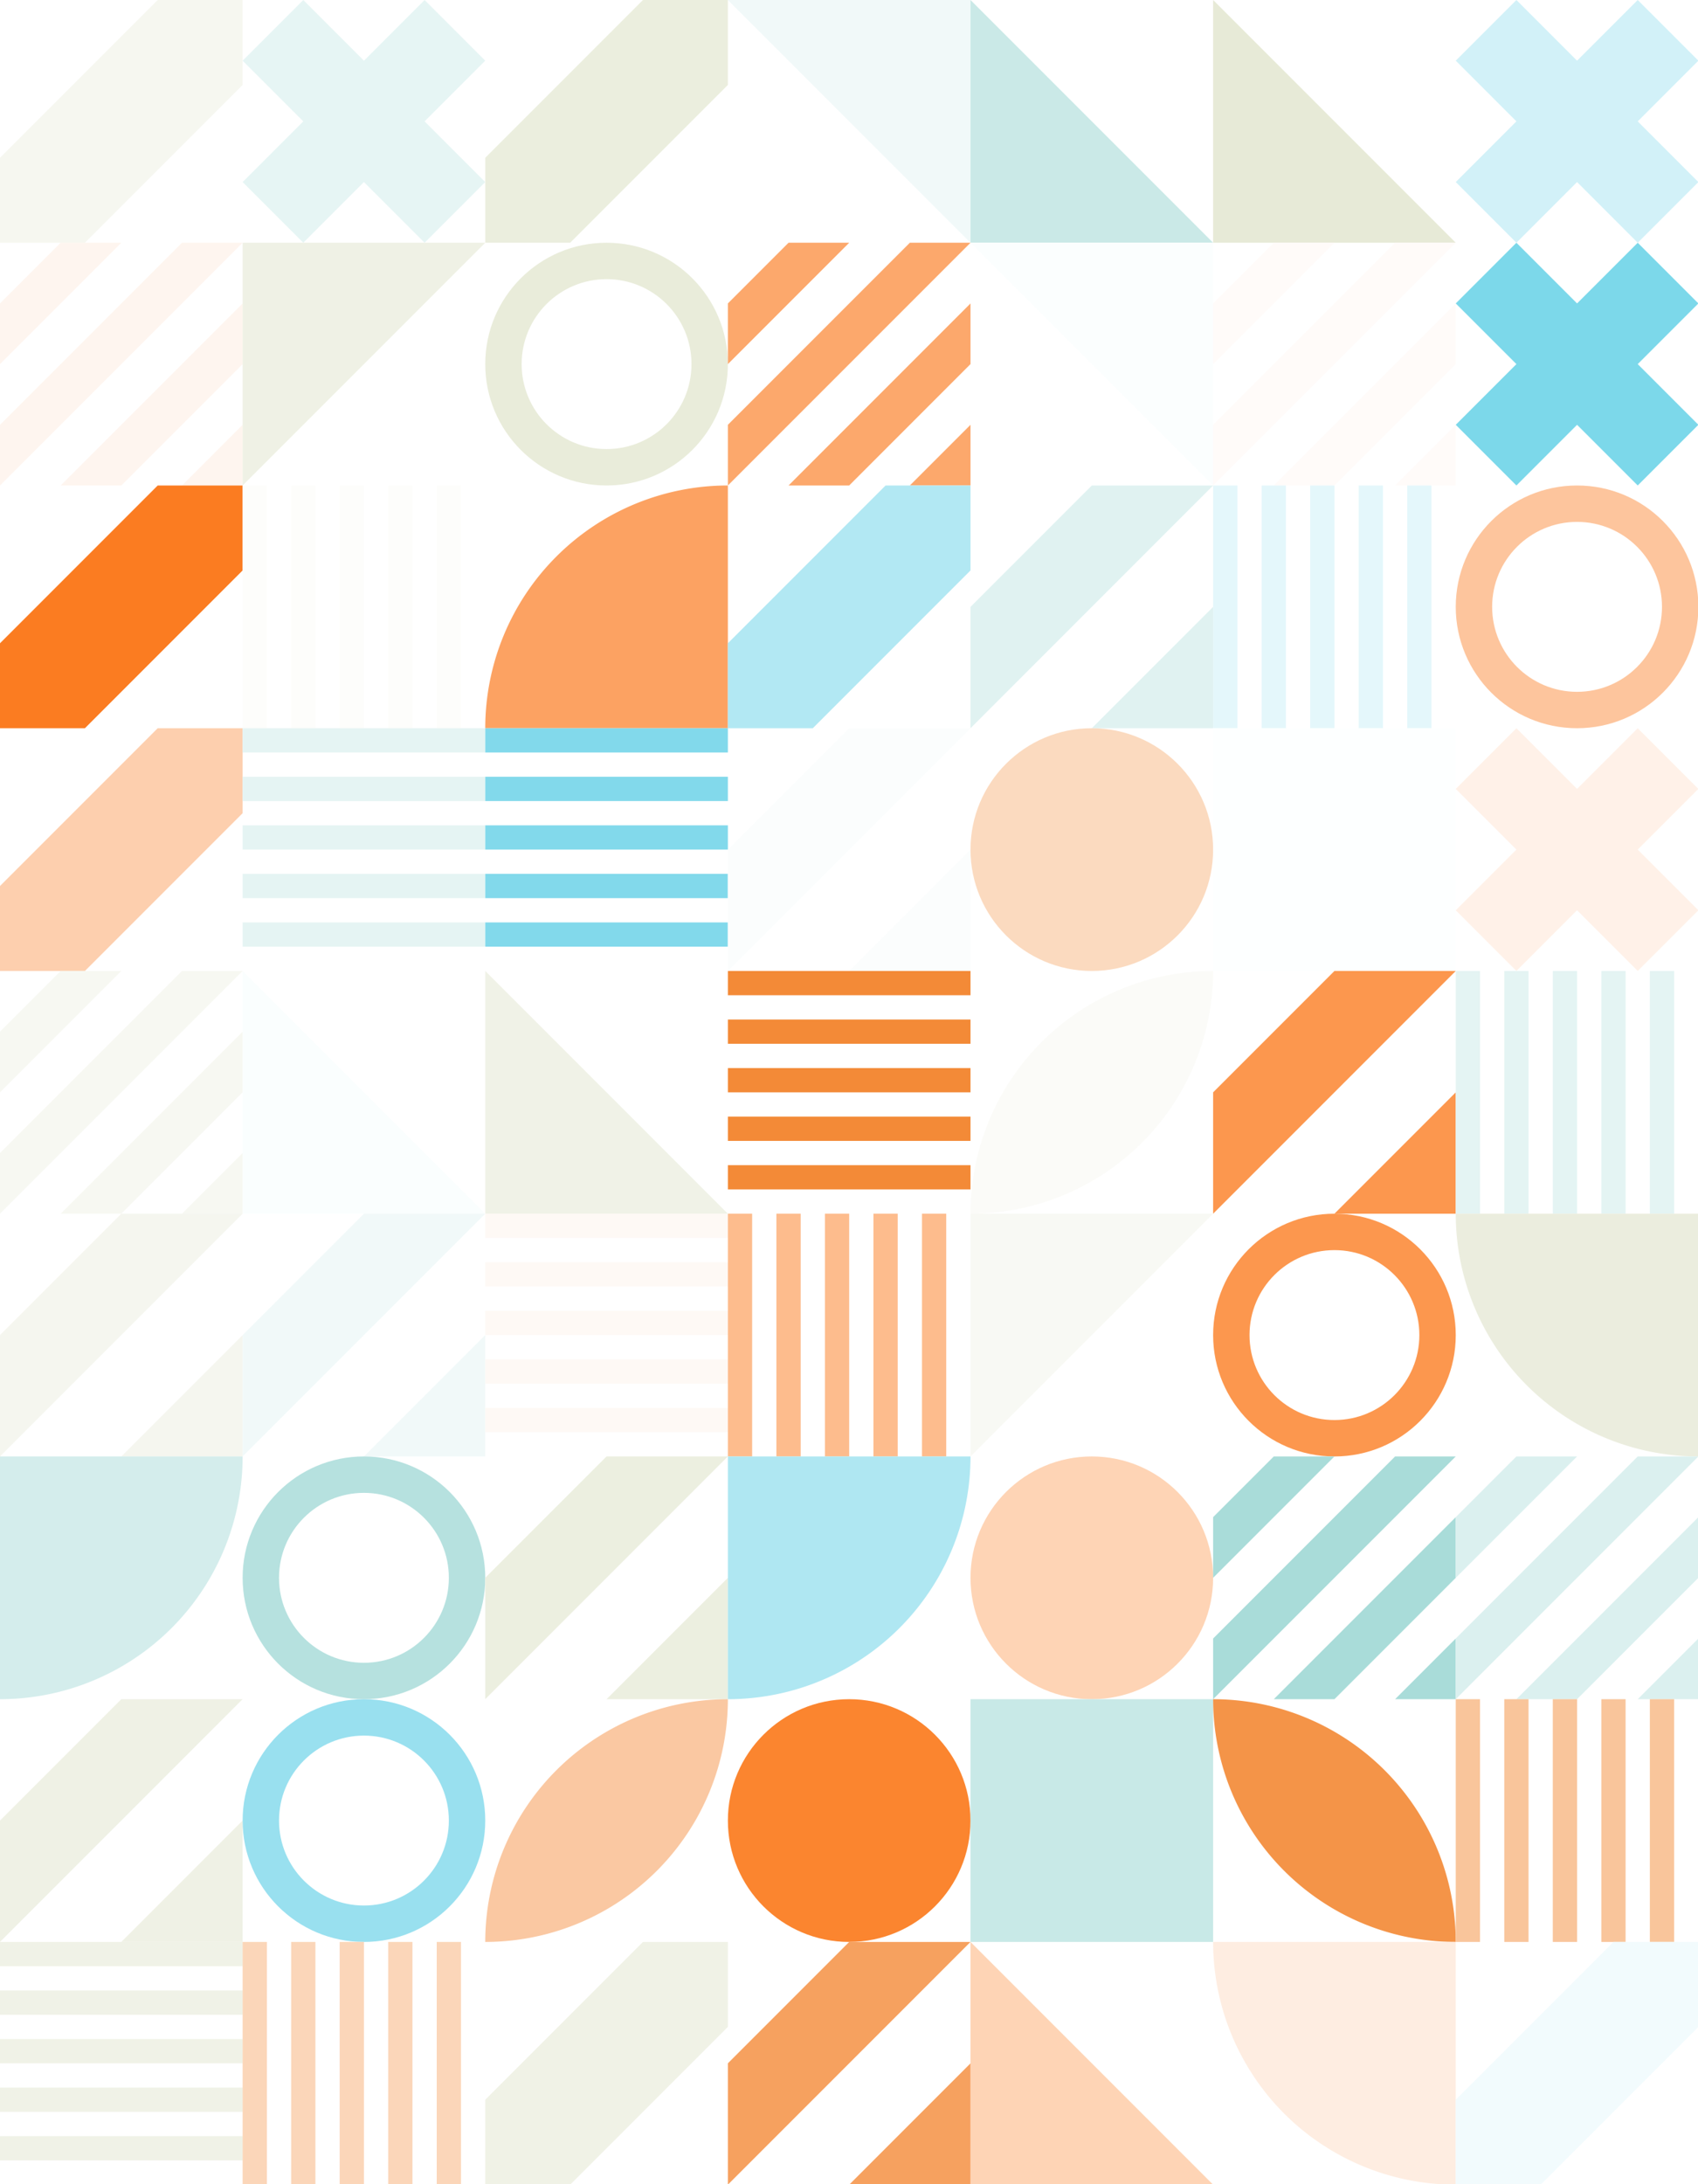 <?xml version="1.0" standalone="no"?><svg xmlns:xlink="http://www.w3.org/1999/xlink" xmlns="http://www.w3.org/2000/svg" viewBox="0 0 1080 1388.571" preserveAspectRatio="xMaxYMax slice"><rect x="0" y="0" width="1080" height="1388.571" fill="#333333" stroke="none"/><g transform="scale(1.929)"><rect x="0" y="0" width="560" height="720" fill="#ffffff"/><g transform="translate(0,0) scale(4) rotate(0)"><path d="M13 0H20V7L7 20H0V13L13 0Z" fill="#f6f7f0"/></g><g transform="translate(80,0) scale(4) rotate(0)"><path d="M10 5L5 0L0 5L5 10L0 15L5 20L10 15L15 20L20 15L15 10L20 5L15 0L10 5Z" fill="#e6f5f4"/></g><g transform="translate(160,0) scale(4) rotate(0)"><path d="M13 0H20V7L7 20H0V13L13 0Z" fill="#ebeede"/></g><polygon points="240,0 320,0 320,80" fill="#f1f9f9"/><polygon points="320,0 400,80 320,80" fill="#cae9e7"/><polygon points="400,0 480,80 400,80" fill="#e7ead7"/><g transform="translate(480,0) scale(4) rotate(0)"><path d="M10 5L5 0L0 5L5 10L0 15L5 20L10 15L15 20L20 15L15 10L20 5L15 0L10 5Z" fill="#d2f1f8"/></g><g transform="translate(0,80) scale(4) rotate(0)"><path d="M5 0H10L5 5L0 10V5L5 0Z" fill="#fef5ef"/><path d="M20 15V20H15L20 15Z" fill="#fef5ef"/><path d="M20 5V10L15 15L10 20H5L20 5Z" fill="#fef5ef"/><path d="M15 0H20L5 15L0 20V15L15 0Z" fill="#fef5ef"/></g><polygon points="80,80 160,80 80,160" fill="#eff1e5"/><g transform="translate(160,80) scale(4) rotate(0)"><path fill-rule="evenodd" clip-rule="evenodd" d="M10 20C15.523 20 20 15.523 20 10C20 4.477 15.523 0 10 0C4.477 0 0 4.477 0 10C0 15.523 4.477 20 10 20ZM10 17C13.866 17 17 13.866 17 10C17 6.134 13.866 3 10 3C6.134 3 3 6.134 3 10C3 13.866 6.134 17 10 17Z" fill="#e9ecda"/></g><g transform="translate(240,80) scale(4) rotate(0)"><path d="M5 0H10L5 5L0 10V5L5 0Z" fill="#fca86c"/><path d="M20 15V20H15L20 15Z" fill="#fca86c"/><path d="M20 5V10L15 15L10 20H5L20 5Z" fill="#fca86c"/><path d="M15 0H20L5 15L0 20V15L15 0Z" fill="#fca86c"/></g><polygon points="320,80 400,80 400,160" fill="#fbfefe"/><g transform="translate(400,80) scale(4) rotate(0)"><path d="M5 0H10L5 5L0 10V5L5 0Z" fill="#fffbf9"/><path d="M20 15V20H15L20 15Z" fill="#fffbf9"/><path d="M20 5V10L15 15L10 20H5L20 5Z" fill="#fffbf9"/><path d="M15 0H20L5 15L0 20V15L15 0Z" fill="#fffbf9"/></g><g transform="translate(480,80) scale(4) rotate(0)"><path d="M10 5L5 0L0 5L5 10L0 15L5 20L10 15L15 20L20 15L15 10L20 5L15 0L10 5Z" fill="#7cd8ea"/></g><g transform="translate(0,160) scale(4) rotate(0)"><path d="M13 0H20V7L7 20H0V13L13 0Z" fill="#fb7c21"/></g><g transform="translate(80,160) scale(4) rotate(0)"><rect width="2" height="20" fill="#fdfdfb"/><rect x="4" width="2" height="20" fill="#fdfdfb"/><rect x="8" width="2" height="20" fill="#fdfdfb"/><rect x="12" width="2" height="20" fill="#fdfdfb"/><rect x="16" width="2" height="20" fill="#fdfdfb"/></g><path d="M 160 240 A 80 80 0 0 1  240 160 L 240 240" fill="#fca262"/><g transform="translate(240,160) scale(4) rotate(0)"><path d="M13 0H20V7L7 20H0V13L13 0Z" fill="#b2e8f3"/></g><g transform="translate(320,160) scale(4) rotate(0)"><path d="M10 0H20L0 20V10L10 0Z" fill="#e0f2f1"/><path d="M20 10V20H10L20 10Z" fill="#e0f2f1"/></g><g transform="translate(400,160) scale(4) rotate(0)"><rect width="2" height="20" fill="#e4f7fb"/><rect x="4" width="2" height="20" fill="#e4f7fb"/><rect x="8" width="2" height="20" fill="#e4f7fb"/><rect x="12" width="2" height="20" fill="#e4f7fb"/><rect x="16" width="2" height="20" fill="#e4f7fb"/></g><g transform="translate(480,160) scale(4) rotate(0)"><path fill-rule="evenodd" clip-rule="evenodd" d="M10 20C15.523 20 20 15.523 20 10C20 4.477 15.523 0 10 0C4.477 0 0 4.477 0 10C0 15.523 4.477 20 10 20ZM10 17C13.866 17 17 13.866 17 10C17 6.134 13.866 3 10 3C6.134 3 3 6.134 3 10C3 13.866 6.134 17 10 17Z" fill="#fdc59d"/></g><g transform="translate(0,240) scale(4) rotate(0)"><path d="M13 0H20V7L7 20H0V13L13 0Z" fill="#fdcfae"/></g><g transform="translate(80,240) scale(4) rotate(0)"><rect width="20" height="2" fill="#e5f4f3"/><rect y="4" width="20" height="2" fill="#e5f4f3"/><rect y="8" width="20" height="2" fill="#e5f4f3"/><rect y="12" width="20" height="2" fill="#e5f4f3"/><rect y="16" width="20" height="2" fill="#e5f4f3"/></g><g transform="translate(160,240) scale(4) rotate(0)"><rect width="20" height="2" fill="#82d9eb"/><rect y="4" width="20" height="2" fill="#82d9eb"/><rect y="8" width="20" height="2" fill="#82d9eb"/><rect y="12" width="20" height="2" fill="#82d9eb"/><rect y="16" width="20" height="2" fill="#82d9eb"/></g><g transform="translate(240,240) scale(4) rotate(0)"><path d="M10 0H20L0 20V10L10 0Z" fill="#fbfdfd"/><path d="M20 10V20H10L20 10Z" fill="#fbfdfd"/></g><circle cx="360" cy="280" r="40" fill="#fbdabf"/><rect x="400" y="240" width="80" height="80" fill="#fdffff"/><g transform="translate(480,240) scale(4) rotate(0)"><path d="M10 5L5 0L0 5L5 10L0 15L5 20L10 15L15 20L20 15L15 10L20 5L15 0L10 5Z" fill="#fff1e8"/></g><g transform="translate(0,320) scale(4) rotate(0)"><path d="M5 0H10L5 5L0 10V5L5 0Z" fill="#f7f8f2"/><path d="M20 15V20H15L20 15Z" fill="#f7f8f2"/><path d="M20 5V10L15 15L10 20H5L20 5Z" fill="#f7f8f2"/><path d="M15 0H20L5 15L0 20V15L15 0Z" fill="#f7f8f2"/></g><polygon points="80,320 160,400 80,400" fill="#fafefe"/><polygon points="160,320 240,400 160,400" fill="#f0f2e7"/><g transform="translate(240,320) scale(4) rotate(0)"><rect width="20" height="2" fill="#f38a37"/><rect y="4" width="20" height="2" fill="#f38a37"/><rect y="8" width="20" height="2" fill="#f38a37"/><rect y="12" width="20" height="2" fill="#f38a37"/><rect y="16" width="20" height="2" fill="#f38a37"/></g><path d="M 320 400 A 80 80 0 0 1  400 320 L 320 400 A 80 80 0 0 0 400 320" fill="#fbfbf8"/><g transform="translate(400,320) scale(4) rotate(0)"><path d="M10 0H20L0 20V10L10 0Z" fill="#fc974e"/><path d="M20 10V20H10L20 10Z" fill="#fc974e"/></g><g transform="translate(480,320) scale(4) rotate(0)"><rect width="2" height="20" fill="#e4f4f3"/><rect x="4" width="2" height="20" fill="#e4f4f3"/><rect x="8" width="2" height="20" fill="#e4f4f3"/><rect x="12" width="2" height="20" fill="#e4f4f3"/><rect x="16" width="2" height="20" fill="#e4f4f3"/></g><g transform="translate(0,400) scale(4) rotate(0)"><path d="M10 0H20L0 20V10L10 0Z" fill="#f5f6ef"/><path d="M20 10V20H10L20 10Z" fill="#f5f6ef"/></g><g transform="translate(80,400) scale(4) rotate(0)"><path d="M10 0H20L0 20V10L10 0Z" fill="#f1f9f9"/><path d="M20 10V20H10L20 10Z" fill="#f1f9f9"/></g><g transform="translate(160,400) scale(4) rotate(0)"><rect width="20" height="2" fill="#fef9f5"/><rect y="4" width="20" height="2" fill="#fef9f5"/><rect y="8" width="20" height="2" fill="#fef9f5"/><rect y="12" width="20" height="2" fill="#fef9f5"/><rect y="16" width="20" height="2" fill="#fef9f5"/></g><g transform="translate(240,400) scale(4) rotate(0)"><rect width="2" height="20" fill="#fdbc8d"/><rect x="4" width="2" height="20" fill="#fdbc8d"/><rect x="8" width="2" height="20" fill="#fdbc8d"/><rect x="12" width="2" height="20" fill="#fdbc8d"/><rect x="16" width="2" height="20" fill="#fdbc8d"/></g><polygon points="320,400 400,400 320,480" fill="#f8f9f4"/><g transform="translate(400,400) scale(4) rotate(0)"><path fill-rule="evenodd" clip-rule="evenodd" d="M10 20C15.523 20 20 15.523 20 10C20 4.477 15.523 0 10 0C4.477 0 0 4.477 0 10C0 15.523 4.477 20 10 20ZM10 17C13.866 17 17 13.866 17 10C17 6.134 13.866 3 10 3C6.134 3 3 6.134 3 10C3 13.866 6.134 17 10 17Z" fill="#fc974e"/></g><path d="M 480 400 A 80 80 0 0 0 560 480 L 560 400" fill="#ebedde"/><path d="M 0 560 A 80 80 0 0 0 80 480 L 0 480" fill="#d4edec"/><g transform="translate(80,480) scale(4) rotate(0)"><path fill-rule="evenodd" clip-rule="evenodd" d="M10 20C15.523 20 20 15.523 20 10C20 4.477 15.523 0 10 0C4.477 0 0 4.477 0 10C0 15.523 4.477 20 10 20ZM10 17C13.866 17 17 13.866 17 10C17 6.134 13.866 3 10 3C6.134 3 3 6.134 3 10C3 13.866 6.134 17 10 17Z" fill="#b6e1df"/></g><g transform="translate(160,480) scale(4) rotate(0)"><path d="M10 0H20L0 20V10L10 0Z" fill="#ecefe0"/><path d="M20 10V20H10L20 10Z" fill="#ecefe0"/></g><path d="M 240 560 A 80 80 0 0 0 320 480 L 240 480" fill="#afe7f2"/><circle cx="360" cy="520" r="40" fill="#fed4b5"/><g transform="translate(400,480) scale(4) rotate(0)"><path d="M5 0H10L5 5L0 10V5L5 0Z" fill="#a9dcd9"/><path d="M20 15V20H15L20 15Z" fill="#a9dcd9"/><path d="M20 5V10L15 15L10 20H5L20 5Z" fill="#a9dcd9"/><path d="M15 0H20L5 15L0 20V15L15 0Z" fill="#a9dcd9"/></g><g transform="translate(480,480) scale(4) rotate(0)"><path d="M5 0H10L5 5L0 10V5L5 0Z" fill="#dbf0ef"/><path d="M20 15V20H15L20 15Z" fill="#dbf0ef"/><path d="M20 5V10L15 15L10 20H5L20 5Z" fill="#dbf0ef"/><path d="M15 0H20L5 15L0 20V15L15 0Z" fill="#dbf0ef"/></g><g transform="translate(0,560) scale(4) rotate(0)"><path d="M10 0H20L0 20V10L10 0Z" fill="#eff1e5"/><path d="M20 10V20H10L20 10Z" fill="#eff1e5"/></g><g transform="translate(80,560) scale(4) rotate(0)"><path fill-rule="evenodd" clip-rule="evenodd" d="M10 20C15.523 20 20 15.523 20 10C20 4.477 15.523 0 10 0C4.477 0 0 4.477 0 10C0 15.523 4.477 20 10 20ZM10 17C13.866 17 17 13.866 17 10C17 6.134 13.866 3 10 3C6.134 3 3 6.134 3 10C3 13.866 6.134 17 10 17Z" fill="#99e0ef"/></g><path d="M 160 640 A 80 80 0 0 1  240 560 L 160 640 A 80 80 0 0 0 240 560" fill="#fac8a2"/><circle cx="280" cy="600" r="40" fill="#fb852f"/><rect x="320" y="560" width="80" height="80" fill="#c8e9e7"/><path d="M 400 560 A 80 80 0 0 1  480 640 L 400 560 A 80 80 0 0 0 480 640" fill="#f49448"/><g transform="translate(480,560) scale(4) rotate(0)"><rect width="2" height="20" fill="#f9c59b"/><rect x="4" width="2" height="20" fill="#f9c59b"/><rect x="8" width="2" height="20" fill="#f9c59b"/><rect x="12" width="2" height="20" fill="#f9c59b"/><rect x="16" width="2" height="20" fill="#f9c59b"/></g><g transform="translate(0,640) scale(4) rotate(0)"><rect width="20" height="2" fill="#f0f2e7"/><rect y="4" width="20" height="2" fill="#f0f2e7"/><rect y="8" width="20" height="2" fill="#f0f2e7"/><rect y="12" width="20" height="2" fill="#f0f2e7"/><rect y="16" width="20" height="2" fill="#f0f2e7"/></g><g transform="translate(80,640) scale(4) rotate(0)"><rect width="2" height="20" fill="#fbd6b9"/><rect x="4" width="2" height="20" fill="#fbd6b9"/><rect x="8" width="2" height="20" fill="#fbd6b9"/><rect x="12" width="2" height="20" fill="#fbd6b9"/><rect x="16" width="2" height="20" fill="#fbd6b9"/></g><g transform="translate(160,640) scale(4) rotate(0)"><path d="M13 0H20V7L7 20H0V13L13 0Z" fill="#f0f2e6"/></g><g transform="translate(240,640) scale(4) rotate(0)"><path d="M10 0H20L0 20V10L10 0Z" fill="#f6a15f"/><path d="M20 10V20H10L20 10Z" fill="#f6a15f"/></g><polygon points="320,640 400,720 320,720" fill="#fed4b5"/><path d="M 400 640 A 80 80 0 0 0 480 720 L 480 640" fill="#feede1"/><g transform="translate(480,640) scale(4) rotate(0)"><path d="M13 0H20V7L7 20H0V13L13 0Z" fill="#f2fbfd"/></g></g></svg>